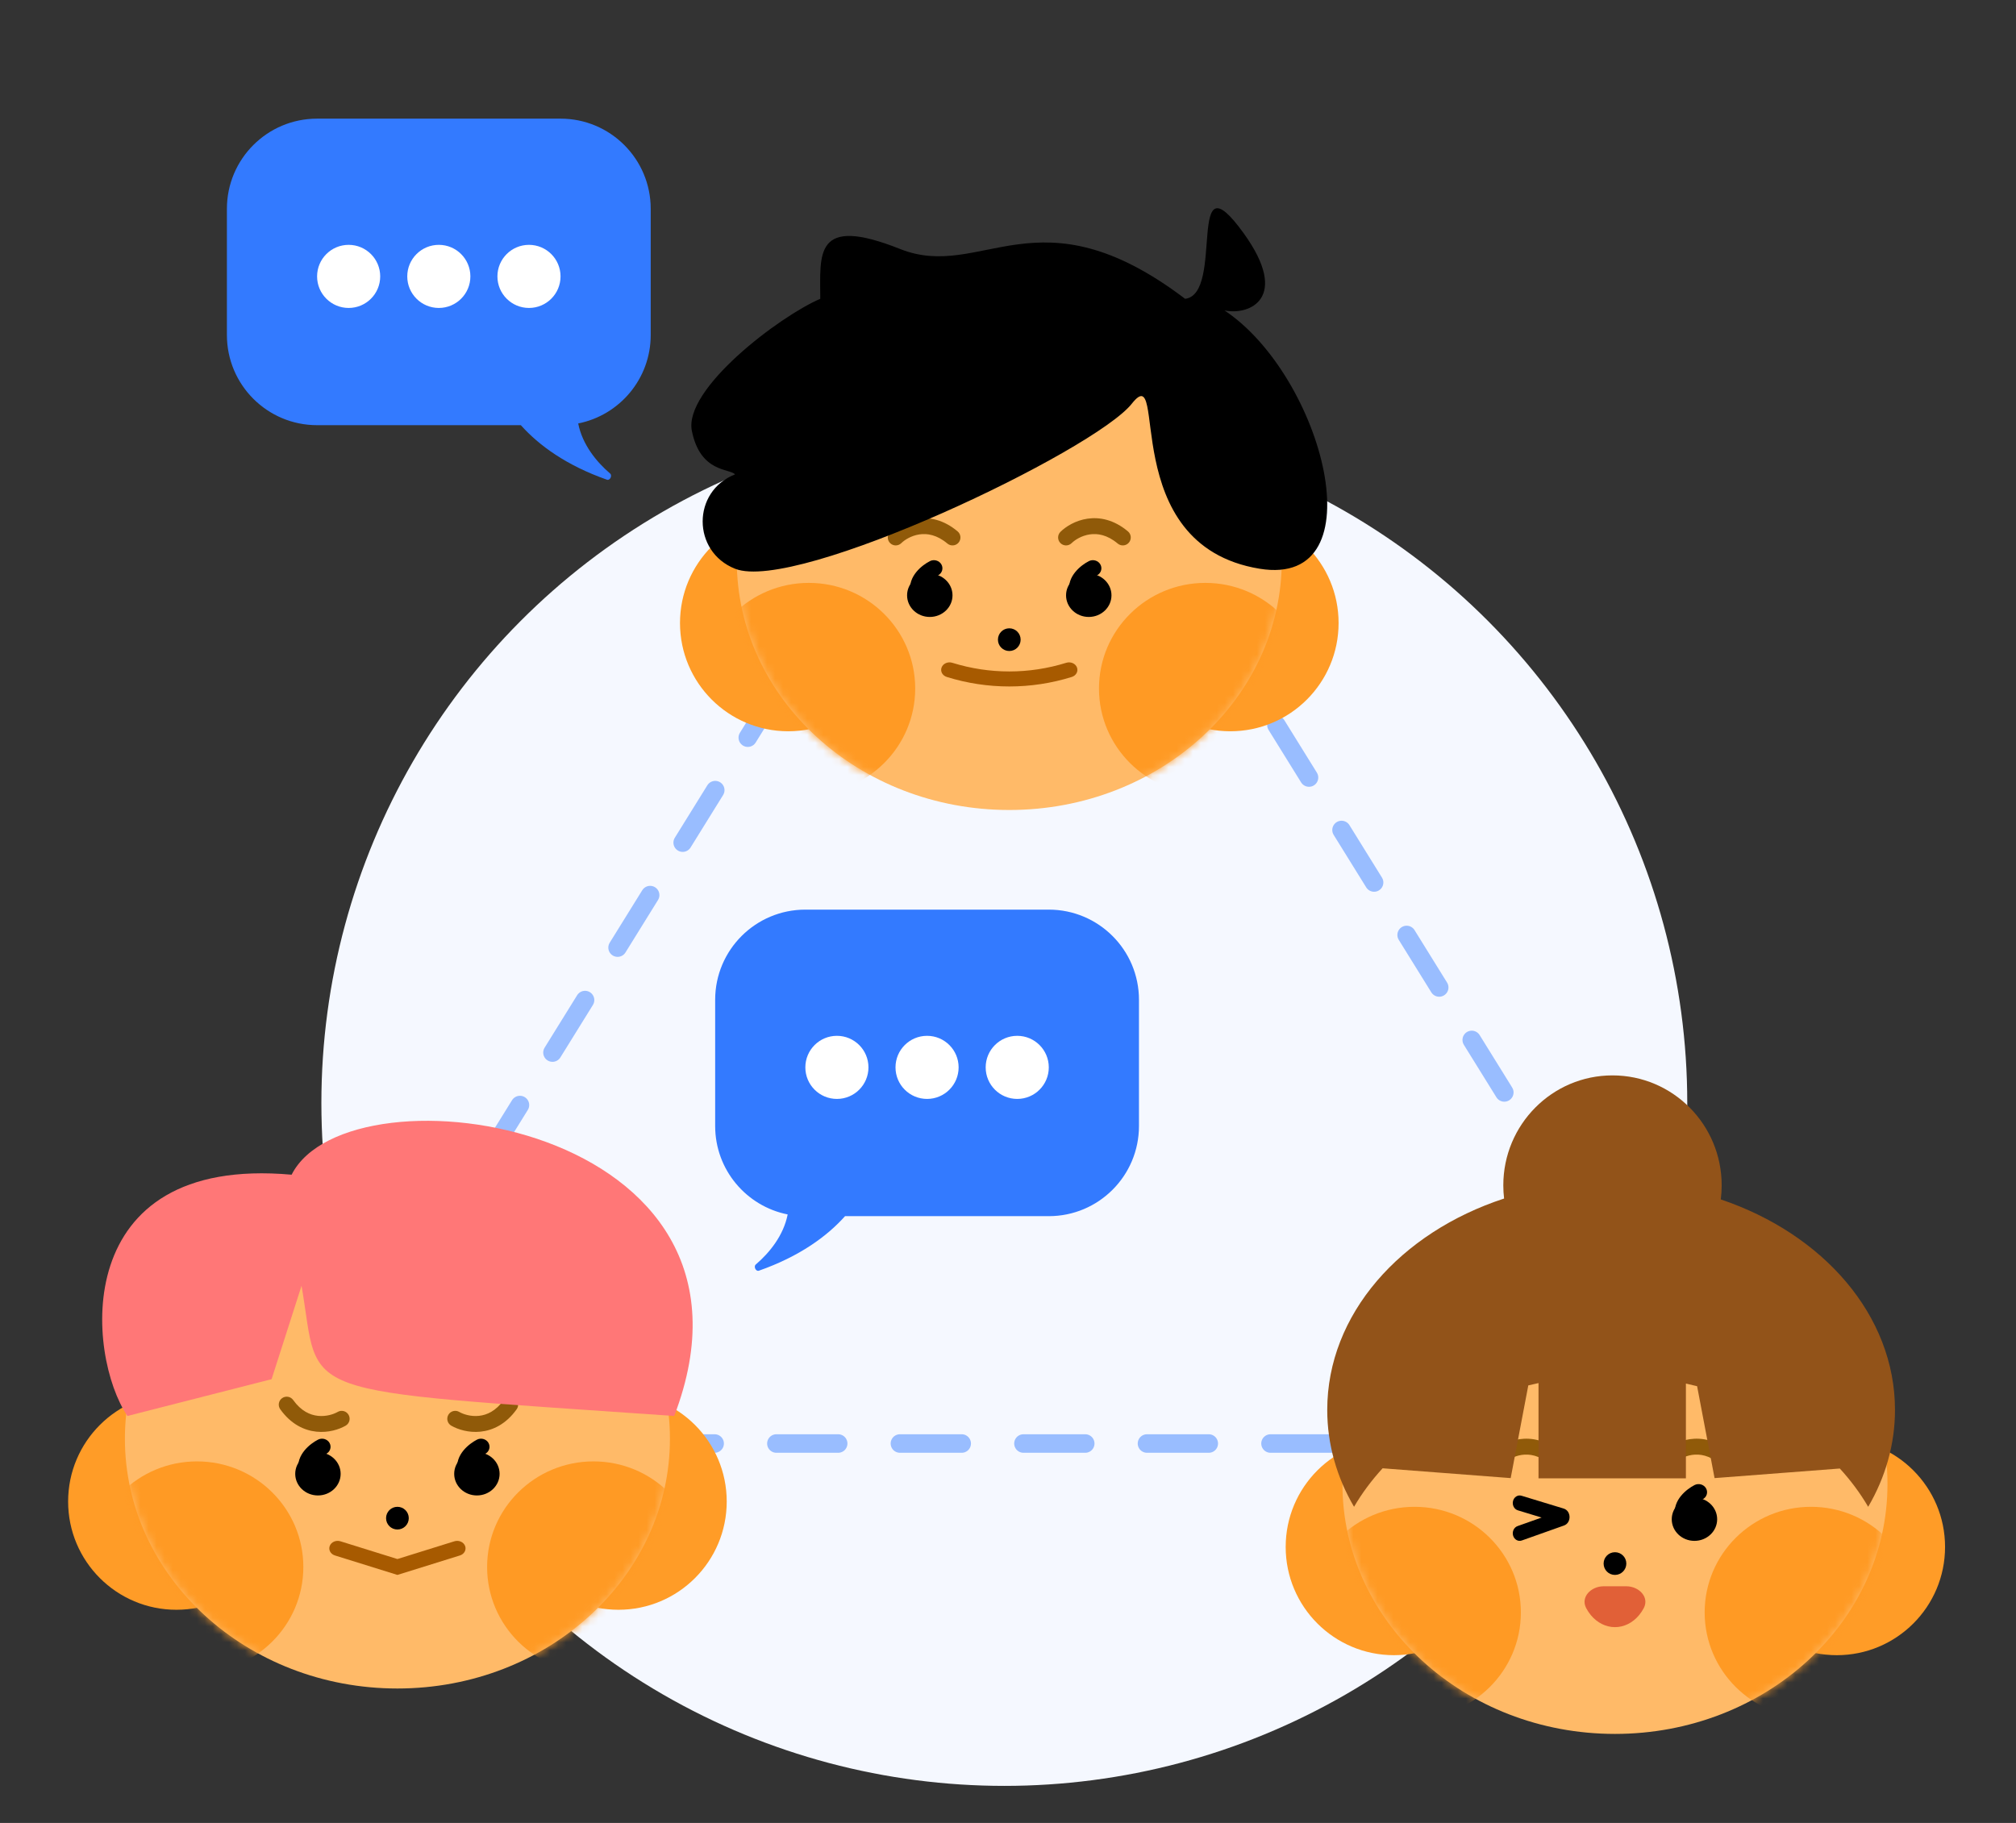 <svg width="251" height="227" viewBox="0 0 251 227" fill="none" xmlns="http://www.w3.org/2000/svg">
<rect x="0" y="0" width="251" height="227" fill="#333333" stroke="none"/>
<circle cx="125.042" cy="137.354" r="85.029" fill="#F5F8FF"/>
<path d="M126.5 38L214.402 179.75H38.598L126.5 38Z" stroke="#99BDFF" stroke-width="2.308" stroke-linecap="round" stroke-dasharray="7.69 7.69"/>
<path d="M35.442 186.973C35.442 194.418 29.407 200.453 21.962 200.453C14.517 200.453 8.482 194.418 8.482 186.973C8.482 179.529 14.517 173.494 21.962 173.494C29.407 173.494 35.442 179.529 35.442 186.973Z" fill="#FF9C27"/>
<path d="M90.48 186.973C90.48 194.418 84.445 200.453 77 200.453C69.556 200.453 63.521 194.418 63.521 186.973C63.521 179.529 69.556 173.494 77 173.494C84.445 173.494 90.48 179.529 90.48 186.973Z" fill="#FF9C27"/>
<path d="M83.409 179.154C83.409 196.331 68.219 210.256 49.48 210.256C30.741 210.256 15.551 196.331 15.551 179.154C15.551 161.977 30.741 148.052 49.48 148.052C68.219 148.052 83.409 161.977 83.409 179.154Z" fill="#FFBA68"/>
<mask id="mask0_1_316" style="mask-type:alpha" maskUnits="userSpaceOnUse" x="15" y="148" width="69" height="63">
<path d="M83.409 179.148C83.409 196.326 68.219 210.25 49.48 210.25C30.741 210.25 15.551 196.326 15.551 179.148C15.551 161.971 30.741 148.047 49.48 148.047C68.219 148.047 83.409 161.971 83.409 179.148Z" fill="#FFAB49"/>
</mask>
<g mask="url(#mask0_1_316)">
<path d="M37.767 195.127C37.767 202.39 31.837 208.278 24.524 208.278C17.21 208.278 11.281 202.39 11.281 195.127C11.281 187.864 17.21 181.976 24.524 181.976C31.837 181.976 37.767 187.864 37.767 195.127Z" fill="#FF9A24"/>
<path d="M87.133 195.127C87.133 202.39 81.204 208.278 73.89 208.278C66.576 208.278 60.647 202.39 60.647 195.127C60.647 187.864 66.576 181.976 73.89 181.976C81.204 181.976 87.133 187.864 87.133 195.127Z" fill="#FF9A24"/>
</g>
<path d="M50.894 189.045C50.894 189.825 50.261 190.458 49.48 190.458C48.699 190.458 48.066 189.825 48.066 189.045C48.066 188.264 48.699 187.631 49.48 187.631C50.261 187.631 50.894 188.264 50.894 189.045Z" fill="black"/>
<path d="M42.411 183.526C42.411 185.012 41.146 186.217 39.584 186.217C38.023 186.217 36.757 185.012 36.757 183.526C36.757 182.04 38.023 180.836 39.584 180.836C41.146 180.836 42.411 182.04 42.411 183.526Z" fill="black"/>
<path fill-rule="evenodd" clip-rule="evenodd" d="M41.03 179.681C41.307 180.172 41.113 180.783 40.597 181.047C40.316 181.19 39.891 181.483 39.589 181.849C39.289 182.213 39.206 182.519 39.273 182.787C39.409 183.329 39.058 183.873 38.488 184.003C37.919 184.132 37.347 183.798 37.211 183.256C36.936 182.164 37.4 181.233 37.922 180.602C38.442 179.973 39.115 179.514 39.594 179.269C40.11 179.005 40.753 179.19 41.03 179.681Z" fill="black"/>
<path d="M62.203 183.526C62.203 185.012 60.938 186.217 59.376 186.217C57.815 186.217 56.549 185.012 56.549 183.526C56.549 182.04 57.815 180.836 59.376 180.836C60.938 180.836 62.203 182.04 62.203 183.526Z" fill="black"/>
<path fill-rule="evenodd" clip-rule="evenodd" d="M60.822 179.681C61.099 180.172 60.905 180.783 60.389 181.047C60.108 181.19 59.684 181.483 59.381 181.849C59.081 182.213 58.998 182.519 59.065 182.787C59.201 183.329 58.85 183.873 58.28 184.003C57.711 184.132 57.139 183.798 57.003 183.256C56.728 182.164 57.192 181.233 57.714 180.602C58.234 179.973 58.907 179.514 59.386 179.269C59.902 179.005 60.545 179.19 60.822 179.681Z" fill="black"/>
<path fill-rule="evenodd" clip-rule="evenodd" d="M49.48 196.113L41.699 193.689C41.154 193.519 40.867 192.987 41.056 192.5C41.245 192.012 41.84 191.755 42.384 191.924L49.48 194.135L56.576 191.924C57.12 191.755 57.715 192.012 57.904 192.5C58.093 192.987 57.806 193.519 57.262 193.689L49.48 196.113Z" fill="#A75A00"/>
<path fill-rule="evenodd" clip-rule="evenodd" d="M39.593 176.305C40.614 176.412 41.541 176.106 42.047 175.814C42.52 175.541 43.125 175.703 43.398 176.176C43.672 176.649 43.51 177.255 43.036 177.528C42.223 177.998 40.882 178.43 39.388 178.274C37.848 178.113 36.211 177.333 34.891 175.482C34.573 175.037 34.677 174.419 35.122 174.102C35.567 173.785 36.185 173.888 36.502 174.333C37.492 175.721 38.617 176.204 39.593 176.305Z" fill="#905A09"/>
<path fill-rule="evenodd" clip-rule="evenodd" d="M59.627 176.305C58.606 176.412 57.679 176.106 57.173 175.814C56.7 175.541 56.095 175.703 55.821 176.176C55.548 176.649 55.71 177.255 56.183 177.528C56.997 177.998 58.338 178.43 59.832 178.274C61.371 178.113 63.009 177.333 64.329 175.482C64.646 175.037 64.543 174.419 64.098 174.102C63.653 173.785 63.035 173.888 62.718 174.333C61.728 175.721 60.603 176.204 59.627 176.305Z" fill="#905A09"/>
<path d="M36.308 146.277C8.453 143.779 10.802 168.902 15.869 176.321L33.815 171.74L37.543 160.105C39.982 174.217 35.484 172.95 83.944 176.321C97.954 139.684 43.48 132.057 36.308 146.277Z" fill="#FF7777"/>
<path d="M111.621 77.58C111.621 85.025 105.586 91.06 98.142 91.06C90.697 91.06 84.662 85.025 84.662 77.58C84.662 70.135 90.697 64.1 98.142 64.1C105.586 64.1 111.621 70.135 111.621 77.58Z" fill="#FF9C27"/>
<path d="M166.66 77.58C166.66 85.025 160.625 91.06 153.18 91.06C145.735 91.06 139.7 85.025 139.7 77.58C139.7 70.135 145.735 64.1 153.18 64.1C160.625 64.1 166.66 70.135 166.66 77.58Z" fill="#FF9C27"/>
<path d="M159.589 69.761C159.589 86.938 144.398 100.863 125.66 100.863C106.921 100.863 91.731 86.938 91.731 69.761C91.731 52.584 106.921 38.659 125.66 38.659C144.398 38.659 159.589 52.584 159.589 69.761Z" fill="#FFBA68"/>
<mask id="mask1_1_316" style="mask-type:alpha" maskUnits="userSpaceOnUse" x="91" y="38" width="69" height="63">
<path d="M159.589 69.755C159.589 86.932 144.398 100.857 125.66 100.857C106.921 100.857 91.731 86.932 91.731 69.755C91.731 52.578 106.921 38.654 125.66 38.654C144.398 38.654 159.589 52.578 159.589 69.755Z" fill="#FFAB49"/>
</mask>
<g mask="url(#mask1_1_316)">
<path d="M113.946 85.734C113.946 92.997 108.017 98.885 100.703 98.885C93.389 98.885 87.46 92.997 87.46 85.734C87.46 78.471 93.389 72.583 100.703 72.583C108.017 72.583 113.946 78.471 113.946 85.734Z" fill="#FF9A24"/>
<path d="M163.313 85.734C163.313 92.997 157.384 98.885 150.07 98.885C142.756 98.885 136.827 92.997 136.827 85.734C136.827 78.471 142.756 72.583 150.07 72.583C157.384 72.583 163.313 78.471 163.313 85.734Z" fill="#FF9A24"/>
</g>
<path d="M127.073 79.651C127.073 80.432 126.441 81.065 125.66 81.065C124.879 81.065 124.246 80.432 124.246 79.651C124.246 78.871 124.879 78.238 125.66 78.238C126.441 78.238 127.073 78.871 127.073 79.651Z" fill="black"/>
<path d="M118.591 74.133C118.591 75.619 117.325 76.824 115.764 76.824C114.202 76.824 112.936 75.619 112.936 74.133C112.936 72.647 114.202 71.442 115.764 71.442C117.325 71.442 118.591 72.647 118.591 74.133Z" fill="black"/>
<path fill-rule="evenodd" clip-rule="evenodd" d="M117.21 70.287C117.486 70.778 117.293 71.39 116.777 71.654C116.496 71.797 116.071 72.09 115.769 72.456C115.468 72.82 115.386 73.126 115.453 73.394C115.589 73.936 115.238 74.48 114.668 74.61C114.099 74.739 113.526 74.405 113.39 73.863C113.116 72.771 113.58 71.84 114.102 71.209C114.622 70.579 115.294 70.12 115.774 69.875C116.29 69.612 116.933 69.796 117.21 70.287Z" fill="black"/>
<path d="M138.383 74.133C138.383 75.619 137.117 76.824 135.556 76.824C133.994 76.824 132.728 75.619 132.728 74.133C132.728 72.647 133.994 71.442 135.556 71.442C137.117 71.442 138.383 72.647 138.383 74.133Z" fill="black"/>
<path fill-rule="evenodd" clip-rule="evenodd" d="M137.002 70.287C137.279 70.778 137.085 71.39 136.569 71.654C136.288 71.797 135.863 72.09 135.561 72.456C135.26 72.82 135.178 73.126 135.245 73.394C135.381 73.936 135.03 74.48 134.46 74.61C133.891 74.739 133.319 74.405 133.182 73.863C132.908 72.771 133.372 71.84 133.894 71.209C134.414 70.579 135.086 70.12 135.566 69.875C136.082 69.612 136.725 69.796 137.002 70.287Z" fill="black"/>
<path fill-rule="evenodd" clip-rule="evenodd" d="M117.878 84.296C122.946 85.874 128.374 85.874 133.441 84.296V84.296C133.985 84.126 134.273 83.594 134.084 83.106C133.895 82.619 133.3 82.361 132.756 82.531V82.531C128.135 83.971 123.185 83.971 118.564 82.531V82.531C118.019 82.361 117.425 82.619 117.236 83.106C117.046 83.594 117.334 84.126 117.878 84.296V84.296Z" fill="#A75A00"/>
<path fill-rule="evenodd" clip-rule="evenodd" d="M114.469 66.546C113.454 66.698 112.632 67.225 112.215 67.634C111.825 68.017 111.199 68.011 110.816 67.621C110.433 67.231 110.439 66.604 110.829 66.222C111.5 65.564 112.69 64.811 114.176 64.589C115.707 64.361 117.488 64.707 119.228 66.171C119.646 66.522 119.7 67.147 119.348 67.565C118.997 67.983 118.372 68.037 117.954 67.685C116.649 66.588 115.439 66.402 114.469 66.546Z" fill="#905A09"/>
<path fill-rule="evenodd" clip-rule="evenodd" d="M135.674 66.546C134.659 66.698 133.838 67.225 133.421 67.634C133.031 68.017 132.404 68.011 132.022 67.621C131.639 67.231 131.645 66.604 132.035 66.222C132.705 65.564 133.896 64.811 135.382 64.589C136.913 64.361 138.693 64.707 140.434 66.171C140.852 66.522 140.906 67.147 140.554 67.565C140.202 67.983 139.578 68.037 139.16 67.685C137.855 66.588 136.645 66.402 135.674 66.546Z" fill="#905A09"/>
<path d="M112.074 31.008C122.274 35.067 129.237 23.319 147.552 37.209C152.527 36.601 147.552 18.934 154.846 29.05C160.68 37.143 155.551 39.31 152.457 38.657C164.725 46.815 171.688 73.248 156.835 70.821C138.818 67.876 145.562 44.388 140.92 50.262C136.278 56.136 99.15 73.863 91.516 70.821C86.142 68.68 86.142 61.174 91.516 59.073C90.853 58.311 87.203 58.89 86.142 53.668C85.081 48.447 97.043 39.384 102.127 37.209C102.127 31.661 101.288 26.715 112.074 31.008Z" fill="black"/>
<path d="M187.032 192.628C187.032 200.073 180.996 206.108 173.552 206.108C166.107 206.108 160.072 200.073 160.072 192.628C160.072 185.184 166.107 179.148 173.552 179.148C180.996 179.148 187.032 185.184 187.032 192.628Z" fill="#FF9C27"/>
<path d="M242.167 192.628C242.167 200.073 236.131 206.108 228.687 206.108C221.242 206.108 215.207 200.073 215.207 192.628C215.207 185.184 221.242 179.148 228.687 179.148C236.131 179.148 242.167 185.184 242.167 192.628Z" fill="#FF9C27"/>
<path d="M234.999 184.809C234.999 201.986 219.809 215.911 201.07 215.911C182.331 215.911 167.141 201.986 167.141 184.809C167.141 167.632 182.331 153.707 201.07 153.707C219.809 153.707 234.999 167.632 234.999 184.809Z" fill="#FFBA68"/>
<mask id="mask2_1_316" style="mask-type:alpha" maskUnits="userSpaceOnUse" x="167" y="153" width="68" height="63">
<path d="M234.999 184.803C234.999 201.98 219.809 215.905 201.07 215.905C182.331 215.905 167.141 201.98 167.141 184.803C167.141 167.626 182.331 153.702 201.07 153.702C219.809 153.702 234.999 167.626 234.999 184.803Z" fill="#FFAB49"/>
</mask>
<g mask="url(#mask2_1_316)">
<path d="M189.356 200.782C189.356 208.045 183.427 213.933 176.113 213.933C168.8 213.933 162.871 208.045 162.871 200.782C162.871 193.519 168.8 187.631 176.113 187.631C183.427 187.631 189.356 193.519 189.356 200.782Z" fill="#FF9A24"/>
<path d="M238.723 200.782C238.723 208.045 232.794 213.933 225.48 213.933C218.166 213.933 212.237 208.045 212.237 200.782C212.237 193.519 218.166 187.631 225.48 187.631C232.794 187.631 238.723 193.519 238.723 200.782Z" fill="#FF9A24"/>
<path d="M213.793 189.181C213.793 190.667 212.528 191.872 210.966 191.872C209.404 191.872 208.139 190.667 208.139 189.181C208.139 187.695 209.404 186.49 210.966 186.49C212.528 186.49 213.793 187.695 213.793 189.181Z" fill="black"/>
<path fill-rule="evenodd" clip-rule="evenodd" d="M212.412 185.336C212.689 185.827 212.495 186.438 211.979 186.702C211.698 186.845 211.273 187.138 210.971 187.504C210.671 187.868 210.588 188.174 210.655 188.442C210.791 188.984 210.44 189.528 209.87 189.658C209.301 189.787 208.729 189.453 208.593 188.911C208.318 187.819 208.782 186.888 209.304 186.256C209.824 185.627 210.496 185.168 210.976 184.923C211.492 184.66 212.135 184.844 212.412 185.336Z" fill="black"/>
</g>
<path d="M202.484 194.699C202.484 195.48 201.851 196.113 201.07 196.113C200.289 196.113 199.656 195.48 199.656 194.699C199.656 193.919 200.289 193.286 201.07 193.286C201.851 193.286 202.484 193.919 202.484 194.699Z" fill="black"/>
<path fill-rule="evenodd" clip-rule="evenodd" d="M188.378 186.908C188.504 186.407 188.977 186.113 189.433 186.251L194.678 187.848C195.639 188.14 195.668 189.625 194.719 189.962L189.468 191.826C189.017 191.986 188.534 191.714 188.388 191.219C188.243 190.724 188.49 190.193 188.941 190.033L191.937 188.969L188.975 188.068C188.519 187.929 188.251 187.41 188.378 186.908Z" fill="black"/>
<path fill-rule="evenodd" clip-rule="evenodd" d="M189.455 181.17C188.44 181.322 187.619 181.849 187.202 182.258C186.812 182.641 186.185 182.635 185.802 182.245C185.419 181.855 185.425 181.228 185.816 180.845C186.486 180.188 187.677 179.435 189.163 179.213C190.694 178.984 192.474 179.331 194.214 180.794C194.632 181.146 194.686 181.77 194.335 182.189C193.983 182.607 193.359 182.661 192.94 182.309C191.635 181.212 190.425 181.025 189.455 181.17Z" fill="#905A09"/>
<path fill-rule="evenodd" clip-rule="evenodd" d="M210.661 181.17C209.646 181.322 208.825 181.849 208.407 182.258C208.017 182.641 207.391 182.635 207.008 182.245C206.625 181.855 206.631 181.228 207.021 180.845C207.692 180.188 208.882 179.435 210.369 179.213C211.899 178.984 213.68 179.331 215.42 180.794C215.838 181.146 215.892 181.77 215.54 182.189C215.189 182.607 214.564 182.661 214.146 182.309C212.841 181.212 211.631 181.025 210.661 181.17Z" fill="#905A09"/>
<path d="M198.071 201.126C197.848 200.858 197.652 200.564 197.486 200.249C196.758 198.868 198.095 197.527 199.656 197.527L202.484 197.527C204.045 197.527 205.382 198.868 204.654 200.249C204.488 200.564 204.292 200.858 204.069 201.126C203.274 202.08 202.195 202.616 201.07 202.616C199.945 202.616 198.866 202.08 198.071 201.126Z" fill="#E16037"/>
<path fill-rule="evenodd" clip-rule="evenodd" d="M214.244 149.354C214.317 148.78 214.355 148.195 214.355 147.601C214.355 140.039 208.269 133.91 200.761 133.91C193.254 133.91 187.168 140.039 187.168 147.601C187.168 148.157 187.201 148.706 187.265 149.245C174.35 153.473 165.247 163.665 165.247 175.566C165.247 179.879 166.443 183.968 168.583 187.63C169.575 185.934 170.769 184.329 172.141 182.835L188.087 184.057L190.279 172.514C190.7 172.411 191.124 172.314 191.551 172.224V184.089H209.902V172.283C210.371 172.386 210.836 172.496 211.297 172.613L213.47 184.057L229.063 182.863C230.425 184.348 231.611 185.944 232.596 187.631C234.737 183.969 235.933 179.88 235.933 175.566C235.933 163.766 226.984 153.647 214.244 149.354Z" fill="#925319"/>
<path fill-rule="evenodd" clip-rule="evenodd" d="M39.478 14.774C33.278 14.774 28.251 19.8 28.251 26.001V41.718C28.251 47.918 33.278 52.944 39.478 52.944H64.847C67.092 55.456 70.516 57.958 75.571 59.735C75.947 59.867 76.263 59.222 75.96 58.963C74.232 57.485 72.5 55.334 71.988 52.729C77.136 51.707 81.016 47.166 81.016 41.718V26.001C81.016 19.8 75.99 14.774 69.79 14.774H39.478Z" fill="#337AFF"/>
<ellipse cx="43.408" cy="34.418" rx="3.929" ry="3.929" fill="white"/>
<ellipse cx="54.635" cy="34.418" rx="3.929" ry="3.929" fill="white"/>
<ellipse cx="65.86" cy="34.418" rx="3.929" ry="3.929" fill="white"/>
<path fill-rule="evenodd" clip-rule="evenodd" d="M130.58 113.269C136.78 113.269 141.806 118.296 141.806 124.496V140.213C141.806 146.413 136.78 151.439 130.58 151.439H105.211C102.966 153.951 99.542 156.453 94.486 158.23C94.111 158.362 93.795 157.717 94.097 157.458C95.825 155.98 97.557 153.829 98.069 151.224C92.922 150.202 89.041 145.661 89.041 140.213V124.496C89.041 118.296 94.067 113.269 100.268 113.269H130.58Z" fill="#337AFF"/>
<ellipse cx="3.929" cy="3.929" rx="3.929" ry="3.929" transform="matrix(-1 0 0 1 130.579 128.983)" fill="white"/>
<ellipse cx="3.929" cy="3.929" rx="3.929" ry="3.929" transform="matrix(-1 0 0 1 119.352 128.983)" fill="white"/>
<ellipse cx="3.929" cy="3.929" rx="3.929" ry="3.929" transform="matrix(-1 0 0 1 108.127 128.983)" fill="white"/>
</svg>
